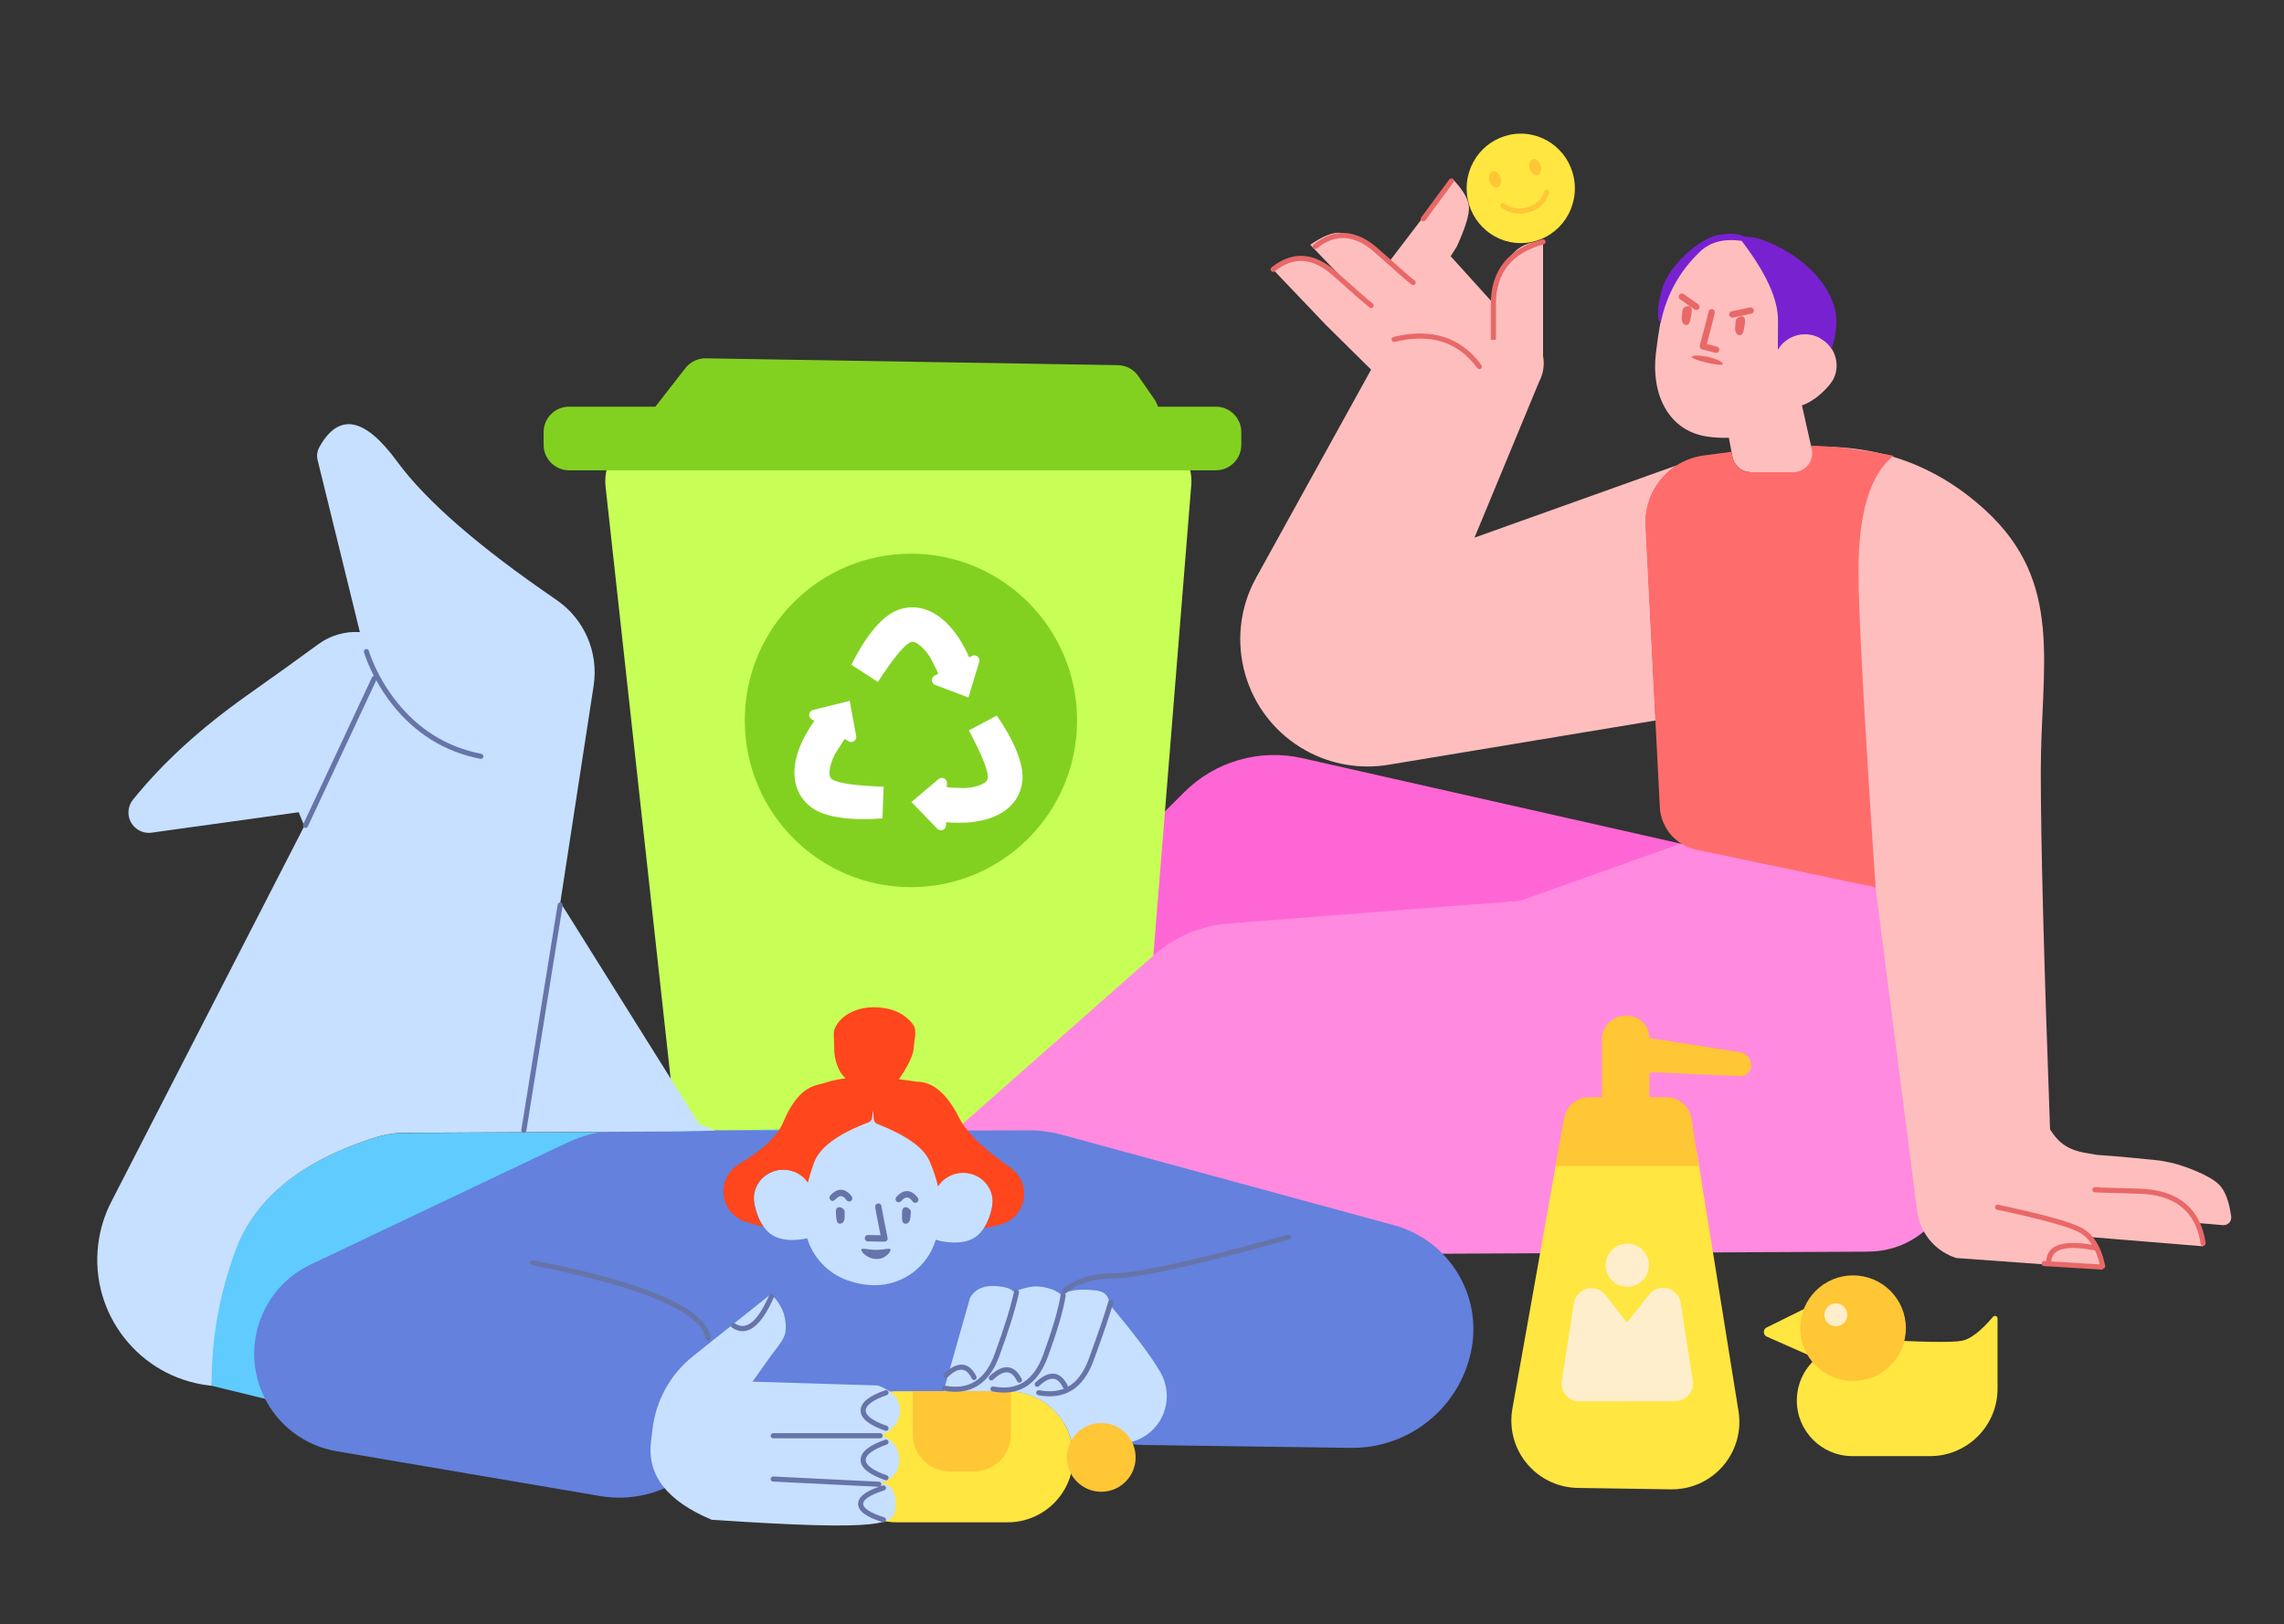 <?xml version="1.0" encoding="UTF-8"?>
<svg width="1794px" height="1276px" viewBox="0 0 1794 1276" version="1.1" xmlns="http://www.w3.org/2000/svg" xmlns:xlink="http://www.w3.org/1999/xlink">
    <rect x="0" y="0" width="1794" height="1276" fill="#333333" stroke="none"/>
    <!-- Generator: Sketch 56.1 (81669) - https://sketch.com -->
    <title>Recycle</title>
    <desc>Created with Sketch.</desc>
    <g id="Recycle" stroke="none" stroke-width="1" fill="none" fill-rule="evenodd">
        <path d="M914.9,588.1 L676.598,819.865 L1043.2,941.959 L1362.781,1057.657 C1391.862,1068.185 1423.972,1053.145 1434.5,1024.064 C1439.438,1010.422 1438.89,995.396 1432.97,982.15 L1303.048,691.468 C1289.065,660.184 1260.039,638.238 1226.128,633.312 L914.9,588.1 Z" id="Path-38-Copy-6" fill="#FF66D5" transform="translate(1081.69, 845.324) scale(-1, 1) rotate(-21) translate(-1081.69, -845.324) "></path>
        <path d="M513.405,340 L897.817,340 C918.804,340 935.817,357.013 935.817,378 C935.817,379.018 935.776,380.036 935.694,381.05 L896.44,868.479 C894.795,888.91 877.243,904.354 856.769,903.386 L563.654,889.533 C544.977,888.65 529.718,874.312 527.675,855.726 L475.632,382.151 C473.34,361.29 488.393,342.52 509.254,340.227 C510.632,340.076 512.018,340 513.405,340 Z" id="Rectangle" fill="#C8FF57"></path>
        <path d="M1194.195,707.65 L1319.607,663.001 L1445.225,688.076 L1471.855,686 L1471.756,693.372 L1487.649,696.545 L1535.118,789.01 C1544.445,807.179 1547.986,827.768 1545.263,848.01 L1534.997,924.339 C1530.412,958.43 1501.31,983.204 1467.85,983.283 L1467.849,983.362 L1132.048,985 L753.366,945.525 C737.012,943.82 725.137,929.18 726.842,912.826 C728.252,899.297 738.652,888.445 752.109,886.46 L906.589,750.222 C922.853,735.878 943.339,727.211 964.959,725.525 L1194.195,707.65 Z" id="Combined-Shape" fill="#FF8ADF"></path>
        <path d="M1398.635,371 L1375.476,371 C1368.253,371 1362.056,365.853 1360.73,358.753 L1358,344.129 L1358.364,343.934 C1352.395,344.152 1346.534,343.829 1340.78,342.967 C1310.514,338.432 1296.796,309.804 1300.629,277.687 C1304.462,245.57 1309.638,220.96 1324.657,205.709 C1331.465,198.796 1336.329,187.344 1365.522,188.029 C1374.683,188.244 1387.933,192.927 1405.274,202.078 C1427.698,212.932 1437.435,227.556 1434.486,245.948 C1433.579,251.604 1432.03,258.238 1429.839,265.848 C1440.716,271.18 1445.965,285.765 1440.237,297.534 C1437.647,302.856 1426.941,314.549 1415.355,318.511 L1422.706,351.173 C1475.456,349.103 1521.009,365.634 1559.363,400.767 C1621.637,457.81 1602.963,523 1602.963,606 C1602.963,660.673 1605.389,754.438 1610.242,887.295 C1615.515,895.32 1621.519,903.254 1639.443,906.003 C1642.131,906.415 1644.628,906.875 1646.996,907.319 C1650.76,907.541 1655.158,907.917 1660.259,908.322 C1666.388,908.808 1677.162,909.824 1692.583,911.371 C1701.041,912.219 1709.357,914.142 1717.329,917.094 C1730.283,921.891 1738.88,926.461 1743.12,930.803 C1747.776,935.572 1750.907,943.887 1752.511,955.747 C1752.57,956.181 1752.581,956.621 1752.544,957.057 C1752.265,960.359 1749.361,962.809 1746.06,962.53 L1727.518,960.961 C1728.924,966.015 1729.896,972.079 1730.432,979.154 L1641.324,971.837 L1652.074,996.725 L1536.594,988.358 C1520.777,983.323 1509.465,970.136 1506.35,954.568 L1506.241,954.634 L1457.896,578.473 L1309,527.053 L1398.635,371 Z M1076.955,290.38 L1041.971,255.832 L1000,211.811 C1009.839,204.989 1017.745,201.856 1023.718,202.413 C1029.52,202.954 1038.899,207.478 1051.853,215.987 L1029.178,192.311 C1039.017,185.489 1046.923,182.356 1052.896,182.913 C1058.869,183.469 1068.632,188.248 1082.186,197.249 C1085.448,200.094 1088.492,202.806 1091.318,205.387 L1140.836,140.459 C1149.098,149.136 1153.422,156.474 1153.809,162.475 C1154.197,168.476 1151.017,178.89 1144.271,193.716 C1142.614,196.373 1141.007,198.907 1139.45,201.316 L1173.259,238.686 C1176.231,221.233 1180.746,208.678 1186.804,201.021 C1192.861,193.363 1201.269,189.582 1212.027,189.677 L1212.027,279.7 C1213.29,286.751 1212.259,293.478 1208.935,299.882 L1158.164,422.391 L1317.599,365.404 C1301.778,375.318 1291.801,393.256 1292.79,412.989 L1300.457,566.003 L1090.565,600.845 C1068.352,604.532 1045.545,600.615 1025.835,589.727 C977.493,563.022 959.952,502.184 986.657,453.841 L1076.955,290.38 Z" id="Combined-Shape" fill="#FFBEBE"></path>
        <path d="M715.5,697 C643.427,697 585,638.349 585,566 C585,493.651 643.427,435 715.5,435 C787.573,435 846,493.651 846,566 C846,638.349 787.573,697 715.5,697 Z M514.795,319.5 L538.322,289.238 C542.183,284.273 548.155,281.412 554.444,281.517 L878.027,286.895 C884.47,287.002 890.466,290.206 894.135,295.504 L906.841,313.847 C908.037,315.574 908.916,317.488 909.449,319.5 L955,319.5 C966.046,319.5 975,328.454 975,339.5 L975,349.5 C975,360.546 966.046,369.5 955,369.5 L447,369.5 C435.954,369.5 427,360.546 427,349.5 L427,339.5 C427,328.454 435.954,319.5 447,319.5 L514.795,319.5 Z" id="Combined-Shape" fill="#82D121"></path>
        <path d="M639.677,566.357 L637.557,565.088 C636.642,564.541 635.984,563.652 635.728,562.617 C635.197,560.473 636.504,558.304 638.649,557.773 L667.407,550.65 L672.491,578.248 C672.667,579.204 672.489,580.192 671.99,581.026 C670.856,582.922 668.399,583.539 666.504,582.405 L663.468,580.589 C658.697,587.803 656.068,591.916 655.579,592.928 C653.474,597.281 652.068,601.501 651.659,605.043 C651.204,608.989 651.785,611.216 653.965,612.504 C658.974,615.464 672.331,617.323 694.035,618.081 L693.167,642.942 C670.263,644.874 648.678,642.578 637.71,634.599 C626.832,626.686 622.799,614.911 624.3,601.909 C625.108,594.912 627.432,587.935 630.757,581.058 C632.068,578.346 636.726,570.588 636.877,570.37 L639.677,566.357 Z M743.124,645.936 L743.073,648.373 C743.051,649.426 742.614,650.428 741.858,651.161 C740.272,652.699 737.739,652.659 736.202,651.073 L715.9,630.13 L737.185,612.091 C737.93,611.459 738.88,611.122 739.855,611.143 C742.064,611.189 743.817,613.018 743.77,615.226 L743.7,618.573 C752.281,619.044 757.129,619.236 758.243,619.148 C763.039,618.773 767.377,617.869 770.638,616.453 C774.271,614.875 775.907,613.271 775.946,610.772 C776.036,605.028 771.063,592.72 761.028,573.847 L782.93,562.202 C795.88,580.757 804.527,600.294 803.037,613.617 C801.56,626.828 793.375,636.131 781.406,641.329 C774.965,644.126 767.794,645.621 760.216,646.214 C757.227,646.448 748.232,646.343 747.97,646.322 L743.124,645.936 Z M761.275,516.497 L763.431,515.361 C764.363,514.869 765.451,514.766 766.459,515.072 C768.573,515.714 769.766,517.947 769.124,520.061 L760.649,547.971 L734.552,538.1 C733.639,537.755 732.884,537.088 732.429,536.224 C731.399,534.27 732.148,531.85 734.102,530.82 L737.063,529.26 C733.315,521.526 731.133,517.193 730.516,516.261 C727.863,512.248 724.969,508.892 722.149,506.727 C719.008,504.314 716.811,503.661 714.607,504.838 C709.54,507.544 701.186,517.861 689.544,535.787 L668.741,522.277 C678.692,501.956 691.587,484.921 703.961,479.765 C716.232,474.651 728.337,477.3 738.686,485.249 C744.255,489.527 749.039,495.074 753.231,501.414 C754.885,503.914 759.155,511.832 759.264,512.072 L761.275,516.497 Z" id="Combined-Shape-Copy-9" fill="#FFFFFF"></path>
        <path d="M1360.025,354.974 L1360.73,358.753 C1362.056,365.853 1368.253,371 1375.476,371 L1408.417,371 C1416.701,371 1423.417,364.284 1423.417,356 C1423.417,354.892 1423.294,353.787 1423.051,352.706 L1422.466,350.11 C1441.062,350.583 1462.677,353.241 1487.311,358.084 C1468.95,372.575 1459.769,402.945 1459.769,449.195 C1459.769,480.784 1464.241,563.414 1473.184,697.086 L1332.289,667.507 C1316.291,664.149 1304.565,650.433 1303.732,634.108 L1292.461,413.05 C1291.058,385.548 1310.951,361.554 1338.237,357.836 C1346.039,356.773 1353.302,355.819 1360.025,354.974 Z" id="Combined-Shape" fill="#FF6C6C"></path>
        <path d="M1649.222,993.349 C1648.276,989.256 1647.072,985.614 1645.613,982.417 C1645.549,982.411 1645.484,982.403 1645.42,982.39 C1622.629,978.073 1611.714,981.186 1611.213,991.048 L1649.222,993.349 Z M1652.159,996.691 C1651.766,997.178 1651.152,997.473 1650.48,997.433 L1605.48,994.708 C1604.378,994.641 1603.538,993.693 1603.605,992.591 C1603.672,991.488 1604.62,990.648 1605.722,990.715 L1607.216,990.806 C1607.8,978.166 1620.231,974.076 1643.22,977.934 C1640.327,973.296 1636.709,969.916 1632.376,967.769 C1623.388,963.317 1602.044,957.49 1568.53,950.373 C1567.45,950.143 1566.76,949.081 1566.989,948.001 C1567.219,946.92 1568.28,946.231 1569.361,946.46 C1603.218,953.65 1624.753,959.529 1634.152,964.185 C1643.966,969.047 1650.408,979.175 1653.54,994.372 C1653.751,995.395 1653.14,996.396 1652.159,996.691 Z M1328.909,280.601 C1328.946,279.025 1333.012,278.883 1341.105,280.175 C1349.7,282.451 1353.679,284.484 1353.042,286.274 C1352.744,287.111 1346.749,286.392 1340.691,284.989 C1334.825,283.631 1328.886,281.618 1328.909,280.601 Z M1366.041,263.362 C1363.158,262.905 1362.444,259.39 1363.093,255.296 C1363.364,253.581 1362.926,251.893 1363.813,250.746 C1365.044,249.155 1366.713,248.27 1368.389,248.535 C1371.272,248.992 1370.826,252.323 1370.177,256.418 C1369.529,260.512 1368.924,263.818 1366.041,263.362 Z M1375.612,246.431 L1361.205,249.485 C1359.854,249.771 1358.527,248.909 1358.241,247.558 C1357.954,246.207 1358.817,244.88 1360.168,244.594 L1374.575,241.539 C1375.926,241.253 1377.253,242.116 1377.539,243.467 C1377.826,244.817 1376.963,246.144 1375.612,246.431 Z M1348.598,272.333 C1349.935,272.678 1350.739,274.041 1350.395,275.378 C1350.051,276.715 1348.687,277.52 1347.35,277.175 L1336.929,274.49 C1335.584,274.144 1334.779,272.767 1335.138,271.425 C1339.427,255.352 1341.909,245.681 1341.926,245.205 C1341.974,243.825 1343.131,242.745 1344.511,242.793 C1345.891,242.841 1346.971,243.999 1346.923,245.379 C1346.886,246.437 1344.974,253.928 1340.618,270.278 L1348.598,272.333 Z M1324.022,255.296 C1321.148,254.789 1320.496,251.262 1321.216,247.18 C1321.517,245.47 1321.108,243.775 1322.015,242.644 C1323.274,241.074 1324.958,240.218 1326.629,240.513 C1329.504,241.02 1328.999,244.343 1328.279,248.425 C1327.559,252.508 1326.897,255.803 1324.022,255.296 Z M1331,243.113 L1319.594,235.118 C1318.464,234.325 1318.19,232.766 1318.982,231.635 C1319.775,230.505 1321.334,230.231 1322.464,231.023 L1333.87,239.019 C1335.001,239.812 1335.275,241.371 1334.482,242.501 C1333.69,243.632 1332.131,243.906 1331,243.113 Z M1138.37,140.954 C1139.026,140.066 1140.278,139.877 1141.167,140.533 C1142.055,141.189 1142.244,142.442 1141.588,143.33 L1119.602,173.103 C1118.945,173.991 1117.693,174.18 1116.805,173.524 C1115.916,172.868 1115.728,171.615 1116.384,170.727 L1138.37,140.954 Z M1031.75,192.069 C1048.251,178.867 1065.491,180.102 1082.791,195.612 C1099.282,210.397 1108.82,218.717 1111.154,220.367 C1112.056,221.004 1112.271,222.252 1111.633,223.154 C1110.996,224.056 1109.748,224.271 1108.846,223.633 C1106.316,221.846 1096.825,213.567 1080.121,198.59 C1064.226,184.339 1049.162,183.26 1034.249,195.193 C1033.387,195.883 1032.128,195.743 1031.438,194.881 C1030.748,194.018 1030.888,192.76 1031.75,192.069 Z M1174.999,238.788 L1174.999,267 C1170.999,267 1170.999,267 1170.999,267 L1170.999,238.788 C1170.999,212.482 1184.619,195.445 1211.47,188.071 C1212.535,187.779 1213.636,188.405 1213.928,189.47 C1214.221,190.536 1213.594,191.636 1212.529,191.929 C1187.38,198.835 1174.999,214.322 1174.999,238.788 Z M1160.388,289.184 C1145.221,268.529 1123.721,261.684 1095.477,268.609 C1094.404,268.872 1093.321,268.216 1093.058,267.143 C1092.795,266.07 1093.451,264.987 1094.524,264.724 C1124.282,257.428 1147.448,264.804 1163.612,286.816 C1164.266,287.707 1164.074,288.958 1163.184,289.612 C1162.294,290.266 1161.042,290.074 1160.388,289.184 Z M998.75,210.069 C1015.251,196.867 1032.491,198.102 1049.791,213.612 C1066.282,228.397 1075.82,236.717 1078.154,238.367 C1079.056,239.004 1079.271,240.252 1078.633,241.154 C1077.996,242.056 1076.748,242.271 1075.846,241.633 C1073.316,239.846 1063.825,231.567 1047.121,216.59 C1031.226,202.339 1016.162,201.26 1001.249,213.193 C1000.387,213.883 999.128,213.743 998.438,212.881 C997.748,212.018 997.888,210.76 998.75,210.069 Z M1648.498,932.644 C1648.904,932.642 1649.282,932.761 1649.599,932.968 C1649.627,932.969 1649.656,932.97 1649.685,932.971 C1654.882,933.169 1664.926,933.458 1679.808,933.835 C1710.524,934.615 1728.281,948.966 1732.484,976.548 C1732.65,977.64 1731.9,978.661 1730.808,978.827 C1729.716,978.993 1728.696,978.243 1728.529,977.151 C1724.63,951.559 1708.553,938.567 1679.707,937.834 C1664.808,937.456 1654.752,937.167 1649.533,936.968 C1646.379,936.848 1645.305,936.789 1644.859,936.657 C1644.615,936.632 1644.615,936.632 1643.714,935.796 C1643.288,934.489 1643.288,934.489 1643.891,933.421 C1644.399,932.972 1644.399,932.972 1644.655,932.87 C1644.912,932.764 1645.061,932.739 1645.312,932.713 C1645.477,932.696 1645.696,932.685 1645.997,932.676 C1646.532,932.659 1647.363,932.648 1648.498,932.644 Z" id="Combined-Shape" fill="#E96868"></path>
        <path d="M538.705,895.095 L324.514,884.912 C316.697,884.54 308.87,885.347 301.293,887.305 C242.431,902.517 204.322,930.145 186.967,970.19 C168.438,1012.943 160.432,1048.006 162.947,1075.38 L241.263,1098.923 L461.096,1152.676 L676.685,899.295 L538.705,895.095 Z" id="Path-171" fill="#60CBFF" transform="translate(419.59, 1018.532) rotate(-3) translate(-419.59, -1018.532) "></path>
        <path d="M575.614,1095.094 C575.403,1097.403 575.103,1099.705 574.714,1101.994 C566.41,1150.812 520.103,1183.655 471.285,1175.351 L264.297,1140.142 C239.353,1135.899 218.041,1119.769 207.184,1096.914 C188.784,1058.181 205.266,1011.864 244,993.464 L445.635,897.674 C459.044,891.305 473.702,888 488.546,888 L678,888 L677.674,888.43 L807.617,888.041 C816.597,888.014 825.539,889.196 834.203,891.557 L1094.878,962.575 C1137.876,974.289 1164.438,1017.322 1155.637,1061.009 C1146.571,1106.01 1106.728,1138.164 1060.828,1137.521 L898.435,1135.246 C886.825,1135.083 875.332,1132.9 864.471,1128.794 L795.112,1102.571 C790.72,1100.91 786.79,1098.56 783.401,1095.689 L575.614,1095.094 Z" id="Combined-Shape" fill="#6381DD"></path>
        <path d="M1438.726,274.148 C1436.345,270.409 1432.935,267.256 1428.659,265.166 C1416.937,259.437 1402.938,263.76 1396.461,274.78 C1396.452,266.88 1396.481,259.231 1396.547,251.832 C1396.696,235.233 1387.198,214.383 1368.054,189.282 C1354.301,187.214 1343.388,190.026 1335.316,197.717 C1319.125,213.144 1308.789,231.925 1304.307,254.061 C1301.357,250.348 1301.582,241.892 1304.981,228.693 C1310.079,208.894 1334.352,187.784 1348.997,184.758 C1356.76,183.155 1365.491,183.034 1370.575,186.044 C1372.174,185.983 1374.353,186.163 1377.11,186.585 C1388.39,188.31 1428.099,204.727 1440.228,239.191 C1443.586,248.733 1443.085,260.385 1438.726,274.148 Z" id="Combined-Shape" fill="#7821D1"></path>
        <path d="M1276.712,862.838 L1281.824,862.93 C1307.488,863.388 1329.134,882.171 1333.206,907.513 L1365.532,1108.705 C1370.175,1137.606 1350.511,1164.798 1321.611,1169.442 C1318.563,1169.932 1315.477,1170.154 1312.391,1170.107 L1239.293,1168.986 C1210.025,1168.537 1186.663,1144.447 1187.112,1115.179 C1187.155,1112.334 1187.428,1109.497 1187.927,1106.696 L1223.587,906.534 C1228.155,880.895 1250.673,862.373 1276.712,862.838 Z M843,1144.5 C843,1172.943 819.943,1196 791.5,1196 L704.5,1196 C676.057,1196 653,1172.943 653,1144.5 C653,1116.057 676.057,1093 704.5,1093 L791.5,1093 C819.943,1093 843,1116.057 843,1144.5 Z M1569,1035.809 L1569,1091 C1569,1120.271 1545.271,1144 1516,1144 L1455,1144 C1430.888,1144 1411.341,1124.453 1411.341,1100.341 C1411.341,1087.944 1416.611,1076.131 1425.837,1067.85 L1442,1053.342 L1464.944,1052 C1508.28,1054.467 1533.705,1054.915 1541.219,1053.342 C1547.917,1051.94 1556.003,1045.664 1565.476,1034.514 C1566.191,1033.672 1567.453,1033.569 1568.295,1034.284 C1568.742,1034.664 1569,1035.222 1569,1035.809 Z M1418.495,1027.678 C1419.692,1027.087 1420.995,1026.741 1422.328,1026.661 C1427.841,1026.331 1432.578,1030.533 1432.908,1036.046 L1434.02,1054.628 C1434.115,1056.218 1433.829,1057.809 1433.185,1059.266 C1430.954,1064.318 1425.049,1066.604 1419.997,1064.373 L1387.823,1050.16 C1386.965,1049.781 1386.268,1049.114 1385.853,1048.274 C1384.874,1046.293 1385.686,1043.894 1387.667,1042.915 L1418.495,1027.678 Z M1194.5,191 C1171.028,191 1152,171.748 1152,148 C1152,124.252 1171.028,105 1194.5,105 C1217.972,105 1237,124.252 1237,148 C1237,171.748 1217.972,191 1194.5,191 Z" id="Combined-Shape" fill="#FFE640"></path>
        <path d="M612.076,972.815 C612.074,972.864 612.072,972.913 612.07,972.961 L612.075,972.815 C610.246,972.264 608.487,971.523 606.866,970.548 C596.211,964.143 591.97,946.931 592.184,940.808 C592.621,928.301 603.362,918.524 616.175,918.972 C618.688,919.06 621.095,919.534 623.336,920.335 C621.98,912.312 620.981,905.378 620.338,899.532 C618.278,880.789 626.505,866.035 645.018,855.269 C665.438,852.907 679.862,851.764 688.29,851.84 C715.149,852.083 728.479,854.23 734.493,861.459 C745.8,875.05 745.889,901.876 743.315,925.065 C746.87,922.628 751.163,921.135 755.825,920.972 C768.638,920.524 779.379,930.301 779.816,942.808 C780.03,948.931 775.789,966.143 765.134,972.548 C754.78,978.772 738.8,975.477 735.053,973.927 C728.769,995.141 709.099,1009.946 686.574,1009.714 C679.617,1009.642 672.673,1008.381 665.741,1005.93 C650.439,1000.519 638.71,988.187 633.993,972.831 C629,974.048 619.903,975.173 612.076,972.815 Z M561.785,888.268 L532.387,888.913 L317.957,889.953 C310.131,889.991 302.356,891.206 294.893,893.558 C236.907,911.83 200.297,941.415 185.061,982.313 C172.179,1016.895 165.916,1052.369 166.274,1088.734 L164.127,1088.478 C109.561,1081.975 70.598,1032.469 77.1,977.903 C78.501,966.152 81.986,954.745 87.393,944.219 L239.048,648.94 L234.602,638.131 L119.11,654.174 C110.357,655.39 102.277,649.28 101.061,640.527 C100.455,636.165 101.674,631.746 104.43,628.312 C127.555,599.495 157.656,571.998 194.733,545.82 C216.384,530.533 234.769,517.332 249.888,506.217 C259.736,498.977 271.356,495.877 282.669,496.601 L249.469,361.461 C248.627,358.033 249.111,354.413 250.824,351.327 C266.016,323.957 286.356,327.676 311.844,362.482 C334.57,393.517 376.293,429.778 437.013,471.266 C458.937,486.245 470.32,512.477 466.285,538.721 L440.123,708.903 L549.228,883.241 C553.567,884.607 557.762,886.292 561.785,888.268 Z M871.524,1024.829 C891.815,1049.049 905.215,1066.968 911.723,1078.584 C921.798,1096.565 915.388,1119.308 897.408,1129.382 C892.812,1131.957 887.724,1133.53 882.478,1133.997 C866.814,1135.393 853.435,1136.142 842.342,1136.245 C838.392,1111.727 817.133,1093 791.5,1093 L741.084,1093 L761.943,1019.595 C766.823,1011.135 776.167,1008.453 789.973,1011.549 C792.446,1012.104 794.433,1013.107 795.934,1014.559 L798.117,1014.709 L798.285,1013.982 C805.58,1011.566 811.081,1010.463 814.789,1010.674 C822.396,1011.105 830.115,1013.809 833.212,1017.124 L834.377,1017.204 C839.554,1013.382 848.63,1012.304 861.605,1013.968 C867.766,1014.758 871.073,1018.378 871.524,1024.829 Z M559.051,1194 C524.115,1179.385 508.207,1159.052 511.325,1133 C511.757,1129.39 512.158,1125.995 512.528,1122.812 C515.148,1100.269 526.573,1079.675 544.313,1065.52 L605.611,1016.609 C614.443,1025.287 618.216,1035.2 616.93,1046.347 C616.245,1052.28 610.375,1058.513 605.828,1064.735 C603.165,1068.379 598.254,1075.3 591.093,1085.5 L688.735,1088.454 C689.308,1088.471 689.873,1088.586 690.407,1088.795 C701.44,1093.115 706.957,1099.521 706.957,1108.014 C706.957,1116.244 702.067,1122.906 692.286,1127.998 C701.649,1131.333 706.331,1137.667 706.331,1147 C706.331,1156.333 701.321,1162.356 691.301,1165.068 C700.205,1165.753 704.227,1172.304 703.369,1184.719 C702.511,1197.135 697.914,1203.343 559.051,1194 Z" id="Combined-Shape" fill="#C7E0FF"></path>
        <path d="M1295.563,862.031 L1308.915,862.031 C1318.829,862.031 1327.246,869.293 1328.699,879.1 L1334.17,916.031 L1221.713,916.031 L1228.533,878.459 C1230.26,868.946 1238.544,862.031 1248.212,862.031 L1258.17,862.031 L1258.17,816.696 C1258.17,806.371 1266.541,798 1276.866,798 L1278.009,798 C1287.704,798 1295.563,805.859 1295.563,815.553 L1366.779,826.683 C1371.83,827.473 1375.553,831.823 1375.553,836.935 C1375.553,841.631 1371.746,845.439 1367.049,845.439 C1366.926,845.439 1366.804,845.436 1366.681,845.431 L1297.649,842.442 C1296.546,842.394 1295.612,843.25 1295.564,844.353 C1295.563,844.382 1295.563,844.411 1295.563,844.44 L1295.563,862.031 Z M717,1092.937 L794,1092.937 L794,1127 C794,1143.016 781.016,1156 765,1156 L746,1156 C729.984,1156 717,1143.016 717,1127 L717,1092.937 Z M865,1172 C850.088,1172 838,1159.912 838,1145 C838,1130.088 850.088,1118 865,1118 C879.912,1118 892,1130.088 892,1145 C892,1159.912 879.912,1172 865,1172 Z M1455.5,1085 C1432.58,1085 1414,1066.42 1414,1043.5 C1414,1020.58 1432.58,1002 1455.5,1002 C1478.42,1002 1497,1020.58 1497,1043.5 C1497,1066.42 1478.42,1085 1455.5,1085 Z M1176.174,147.13 C1173.798,147.857 1171.02,145.663 1169.971,142.23 C1168.921,138.797 1169.997,135.425 1172.374,134.698 C1174.75,133.971 1177.528,136.165 1178.577,139.598 C1179.627,143.031 1178.551,146.403 1176.174,147.13 Z M1207.732,137.482 C1205.356,138.208 1202.578,136.014 1201.529,132.581 C1200.479,129.148 1201.555,125.776 1203.932,125.05 C1206.308,124.323 1209.086,126.517 1210.135,129.95 C1211.185,133.383 1210.109,136.755 1207.732,137.482 Z M1179.307,163.093 C1178.405,162.456 1178.191,161.207 1178.829,160.306 C1179.467,159.404 1180.715,159.19 1181.617,159.828 C1187.347,163.881 1193.462,164.87 1200.15,162.825 C1206.804,160.791 1211.02,156.68 1212.978,150.345 C1213.304,149.289 1214.424,148.698 1215.479,149.024 C1216.535,149.351 1217.126,150.471 1216.8,151.526 C1214.445,159.143 1209.225,164.234 1201.319,166.651 C1193.447,169.058 1186.047,167.861 1179.307,163.093 Z" id="Combined-Shape" fill="#FFC635"></path>
        <path d="M1261.055,1017.422 L1277.942,1038.984 L1295.304,1017.086 C1300.108,1011.027 1308.914,1010.01 1314.972,1014.814 C1317.73,1017.001 1319.563,1020.146 1320.107,1023.623 L1329.643,1084.66 C1330.837,1092.299 1325.612,1099.46 1317.973,1100.653 C1317.268,1100.763 1316.556,1100.82 1315.843,1100.821 L1240.561,1100.993 C1232.829,1101.011 1226.547,1094.757 1226.529,1087.025 C1226.527,1086.292 1226.583,1085.56 1226.696,1084.836 L1236.2,1023.896 C1237.392,1016.257 1244.551,1011.029 1252.191,1012.221 C1255.698,1012.768 1258.867,1014.627 1261.055,1017.422 Z M1278.17,1011.031 C1268.781,1011.031 1261.17,1003.419 1261.17,994.031 C1261.17,984.642 1268.781,977.031 1278.17,977.031 C1287.559,977.031 1295.17,984.642 1295.17,994.031 C1295.17,1003.419 1287.559,1011.031 1278.17,1011.031 Z M1442,1042 C1437.029,1042 1433,1037.971 1433,1033 C1433,1028.029 1437.029,1024 1442,1024 C1446.971,1024 1451,1028.029 1451,1033 C1451,1037.971 1446.971,1042 1442,1042 Z" id="Combined-Shape" fill="#FFEECB"></path>
        <path d="" id="Path-167" stroke="#979797"></path>
        <path d="M688.177,989.093 C681.91,989.093 676.509,983.935 676.509,981.967 C676.509,980 681.91,981.967 688.177,981.967 C694.443,981.967 699.509,980 699.509,981.967 C699.509,983.761 695.301,988.808 689.807,989.056 C689.275,989.081 688.73,989.093 688.177,989.093 Z M660.072,961.386 C657.352,961.624 657.023,958.731 656.71,955.155 C656.397,951.579 656.218,948.673 658.939,948.435 C660.52,948.297 662.013,949.153 663.047,950.596 C663.793,951.636 663.264,953.072 663.395,954.57 C663.708,958.146 662.792,961.148 660.072,961.386 Z M711.292,961.421 C708.561,961.421 708.486,958.511 708.486,954.921 C708.486,951.331 708.561,948.421 711.292,948.421 C712.879,948.421 714.292,949.404 715.196,950.932 C715.848,952.034 715.196,953.418 715.196,954.921 C715.196,958.511 714.023,961.421 711.292,961.421 Z M655.872,942.655 C654.956,943.689 653.376,943.785 652.343,942.869 C651.309,941.954 651.213,940.374 652.128,939.34 C657.757,932.983 663.967,933.199 668.998,939.959 C669.822,941.066 669.592,942.632 668.485,943.457 C667.377,944.281 665.811,944.052 664.987,942.944 C661.861,938.745 659.409,938.659 655.872,942.655 Z M707.765,943.721 C706.85,944.755 705.27,944.851 704.236,943.935 C703.203,943.02 703.107,941.44 704.022,940.406 C709.651,934.049 715.86,934.266 720.891,941.025 C721.716,942.132 721.486,943.698 720.378,944.523 C719.271,945.347 717.705,945.118 716.88,944.01 C713.755,939.811 711.303,939.726 707.765,943.721 Z M834.389,1015.642 C833.775,1014.81 833.896,1013.632 834.692,1012.944 C844.439,1004.517 858.161,1000.337 875.781,1000.337 C892.697,1000.337 938.075,990.237 1011.561,970.071 C1012.627,969.779 1013.727,970.406 1014.019,971.471 C1014.312,972.536 1013.685,973.636 1012.62,973.929 C938.709,994.211 893.214,1004.337 875.781,1004.337 C859.052,1004.337 846.254,1008.236 837.308,1015.97 C837.119,1016.134 836.907,1016.256 836.685,1016.337 C836.987,1016.747 837.133,1017.273 837.052,1017.817 C835.383,1028.99 830.693,1045.074 822.982,1066.121 C814.989,1087.938 800.346,1097.122 779.579,1093.212 C778.493,1093.007 777.779,1091.961 777.984,1090.876 C778.188,1089.791 779.234,1089.076 780.319,1089.281 C799.088,1092.815 811.882,1084.791 819.226,1064.745 C826.852,1043.931 831.476,1028.074 833.096,1017.226 C833.208,1016.476 833.723,1015.886 834.389,1015.642 Z M690.325,1168.09 C690.288,1168.09 690.25,1168.089 690.213,1168.087 L607.213,1163.998 C606.109,1163.943 605.259,1163.005 605.313,1161.902 C605.368,1160.798 606.306,1159.948 607.409,1160.002 L690.409,1164.092 C691.513,1164.146 692.363,1165.085 692.309,1166.188 C692.278,1166.801 691.975,1167.336 691.522,1167.681 C692.115,1167.483 692.724,1167.287 693.346,1167.091 C694.401,1166.761 695.523,1167.348 695.853,1168.402 C696.183,1169.456 695.596,1170.578 694.542,1170.909 C683.376,1174.407 678,1178.149 678,1181.491 C678,1184.834 683.377,1188.582 694.544,1192.092 C695.598,1192.423 696.184,1193.546 695.852,1194.6 C695.521,1195.653 694.399,1196.239 693.345,1195.908 C680.586,1191.898 674,1187.307 674,1181.491 C674,1176.153 679.549,1171.851 690.325,1168.09 Z M293.679,531.026 C292.697,529.12 291.769,527.213 290.893,525.309 C289.345,521.943 288.074,518.823 287.062,516.026 C286.705,515.042 286.406,514.167 286.163,513.411 C286.014,512.95 285.915,512.627 285.864,512.45 C285.559,511.389 286.171,510.281 287.233,509.975 C288.294,509.669 289.403,510.282 289.708,511.343 C289.748,511.48 289.834,511.763 289.969,512.183 C290.199,512.895 290.483,513.725 290.823,514.664 C291.799,517.36 293.027,520.376 294.527,523.637 C298.817,532.966 304.41,542.366 311.451,551.229 C328.071,572.153 350.033,586.808 378.107,592.265 C379.191,592.475 379.899,593.525 379.689,594.609 C379.478,595.694 378.428,596.402 377.344,596.191 C348.268,590.539 325.499,575.346 308.319,553.717 C303.372,547.49 299.122,541.011 295.519,534.474 L241.771,649.35 C241.302,650.35 240.112,650.782 239.111,650.313 C238.111,649.845 237.679,648.655 238.147,647.654 L292.188,532.152 C292.479,531.531 293.049,531.129 293.679,531.026 Z M835.699,1090.991 C835.409,1090.803 835.165,1090.538 835,1090.207 C830.552,1081.289 824.787,1080.841 816.055,1089.054 C815.25,1089.811 813.985,1089.772 813.228,1088.968 C812.471,1088.163 812.51,1086.898 813.314,1086.141 C823.868,1076.215 832.839,1076.911 838.579,1088.421 C838.756,1088.776 838.818,1089.157 838.779,1089.524 C845.828,1085.589 851.262,1078.335 855.161,1067.693 C862.814,1046.806 867.94,1031.768 870.533,1022.606 C870.833,1021.543 871.939,1020.925 873.002,1021.226 C874.065,1021.527 874.682,1022.632 874.382,1023.695 C871.754,1032.979 866.602,1048.094 858.917,1069.069 C850.924,1090.886 836.281,1100.07 815.514,1096.16 C814.428,1095.955 813.714,1094.909 813.918,1093.824 C814.123,1092.738 815.169,1092.024 816.254,1092.229 C823.654,1093.622 830.125,1093.219 835.699,1090.991 Z M438.026,710.682 C438.201,709.591 439.228,708.85 440.318,709.026 C441.409,709.201 442.15,710.228 441.974,711.318 L413.428,888.318 C413.252,889.409 412.225,890.15 411.135,889.974 C410.044,889.799 409.303,888.772 409.479,887.682 L438.026,710.682 Z M741.505,1092.592 C740.42,1092.388 739.705,1091.342 739.91,1090.257 C740.114,1089.171 741.16,1088.457 742.245,1088.662 C761.015,1092.196 773.808,1084.172 781.152,1064.126 C788.791,1043.276 793.896,1026.804 796.465,1014.733 C796.695,1013.653 797.757,1012.963 798.838,1013.193 C799.918,1013.423 800.607,1014.486 800.378,1015.566 C797.762,1027.853 792.607,1044.49 784.908,1065.502 C776.915,1087.319 762.272,1096.503 741.505,1092.592 Z M780.004,1084.023 C779.199,1084.78 777.933,1084.741 777.177,1083.936 C776.42,1083.132 776.459,1081.866 777.263,1081.109 C787.817,1071.183 796.788,1071.88 802.528,1083.39 C803.021,1084.378 802.619,1085.579 801.631,1086.072 C800.642,1086.565 799.441,1086.163 798.948,1085.175 C794.501,1076.257 788.736,1075.81 780.004,1084.023 Z M744.37,1081.962 C743.566,1082.719 742.3,1082.68 741.543,1081.875 C740.786,1081.071 740.825,1079.805 741.63,1079.048 C752.183,1069.122 761.154,1069.819 766.894,1081.329 C767.387,1082.317 766.986,1083.518 765.997,1084.011 C765.009,1084.504 763.808,1084.103 763.315,1083.114 C758.868,1074.197 753.102,1073.749 744.37,1081.962 Z M604.281,1017.409 C604.724,1016.397 605.904,1015.937 606.916,1016.381 C607.927,1016.825 608.387,1018.005 607.944,1019.016 C597.73,1042.291 586.65,1050.865 575.001,1043.088 C574.082,1042.475 573.835,1041.233 574.448,1040.314 C575.061,1039.395 576.303,1039.148 577.222,1039.761 C586.008,1045.626 594.927,1038.725 604.281,1017.409 Z M695.282,1092.259 C696.324,1091.893 697.466,1092.441 697.832,1093.483 C698.197,1094.526 697.649,1095.667 696.607,1096.033 C685.384,1099.971 680,1104.169 680,1108.136 C680,1112.104 685.385,1116.308 696.609,1120.259 C697.65,1120.626 698.198,1121.768 697.831,1122.81 C697.464,1123.852 696.322,1124.399 695.28,1124.032 C682.578,1119.561 676,1114.425 676,1108.136 C676,1101.846 682.579,1096.716 695.282,1092.259 Z M695.282,1131.113 C696.324,1130.747 697.466,1131.295 697.832,1132.338 C698.197,1133.38 697.649,1134.521 696.607,1134.887 C685.384,1138.825 680,1143.023 680,1146.99 C680,1150.958 685.385,1155.163 696.609,1159.113 C697.65,1159.48 698.198,1160.622 697.831,1161.664 C697.464,1162.706 696.322,1163.253 695.28,1162.887 C682.578,1158.415 676,1153.28 676,1146.99 C676,1140.7 682.579,1135.571 695.282,1131.113 Z M607.311,1129.973 C606.206,1129.973 605.311,1129.077 605.311,1127.973 C605.311,1126.868 606.206,1125.973 607.311,1125.973 L691.311,1125.973 C692.416,1125.973 693.311,1126.868 693.311,1127.973 C693.311,1129.077 692.416,1129.973 691.311,1129.973 L607.311,1129.973 Z M558.206,1050.767 C558.404,1051.853 557.685,1052.895 556.598,1053.094 C555.511,1053.292 554.47,1052.573 554.271,1051.486 C550.469,1030.683 504.933,1011.16 418.011,993.993 C416.927,993.779 416.222,992.727 416.436,991.643 C416.65,990.559 417.702,989.854 418.786,990.068 C507.593,1007.608 553.95,1027.483 558.206,1050.767 Z M681.758,970.299 L691.649,970.471 C688.674,955.65 687.387,948.866 687.404,947.894 C687.428,946.513 688.567,945.414 689.947,945.438 C691.328,945.462 692.427,946.601 692.403,947.981 C692.396,948.412 694.137,957.496 697.163,972.532 C697.478,974.097 696.265,975.553 694.668,975.525 L681.67,975.298 C680.29,975.274 679.19,974.135 679.214,972.755 C679.238,971.374 680.377,970.275 681.758,970.299 Z" id="Combined-Shape" fill="#6674A9" fill-rule="nonzero"></path>
        <path d="M772.787,965.142 C777.749,957.475 779.812,947.649 779.661,943.333 C779.224,930.826 768.483,921.049 755.67,921.497 C747.673,921.776 740.759,925.971 736.797,932.126 C735.175,925.23 732.894,918.475 729.955,911.863 C725.361,901.531 711.681,891.874 688.916,882.893 C687.522,882.343 686.553,881.061 686.404,879.57 L685.666,872.201 L684.95,878.411 C684.779,879.9 683.788,881.169 682.385,881.697 C658.087,890.837 643.741,901.456 639.346,913.554 C637.456,918.756 635.865,923.969 634.573,929.192 C630.568,923.285 623.798,919.287 615.999,919.015 C603.186,918.567 592.444,928.344 592.008,940.851 C591.847,945.447 594.197,956.293 599.887,964.125 L586.078,960.015 C572.844,956.076 565.31,942.155 569.249,928.921 C571.051,922.866 575.08,917.717 580.525,914.511 C599.053,903.601 610.614,892.656 615.206,881.678 C627.664,851.893 641.119,853.142 647.949,850.713 C652.319,849.16 658.292,847.896 664.304,847.208 C663.399,846.411 662.553,845.538 661.772,844.584 C657.088,838.858 654.938,829.771 655.217,821.764 C655.364,817.569 654.097,811.568 655.699,807.96 C658.049,802.672 662.279,798.61 667.449,795.827 C673.372,792.639 680.529,791.128 687.509,791.372 C695.341,791.646 702.681,793.15 708.977,797.277 C712.529,799.606 716.488,803.072 718.198,806.876 C720.123,811.161 717.777,818.919 717.602,823.942 C717.384,830.185 710.546,841.388 707.269,846.173 C706.84,846.8 706.415,847.381 705.992,847.919 C710.092,848.35 714.793,848.993 720.095,849.849 C732.731,849.724 743.885,859.276 753.557,878.505 C759.348,890.019 772.693,902.943 793.593,917.277 C798.729,920.8 802.365,926.113 803.79,932.175 C806.948,945.616 798.613,959.073 785.172,962.231 L772.787,965.142 Z" id="Combined-Shape" fill="#FF461C"></path>
    </g>
</svg>
